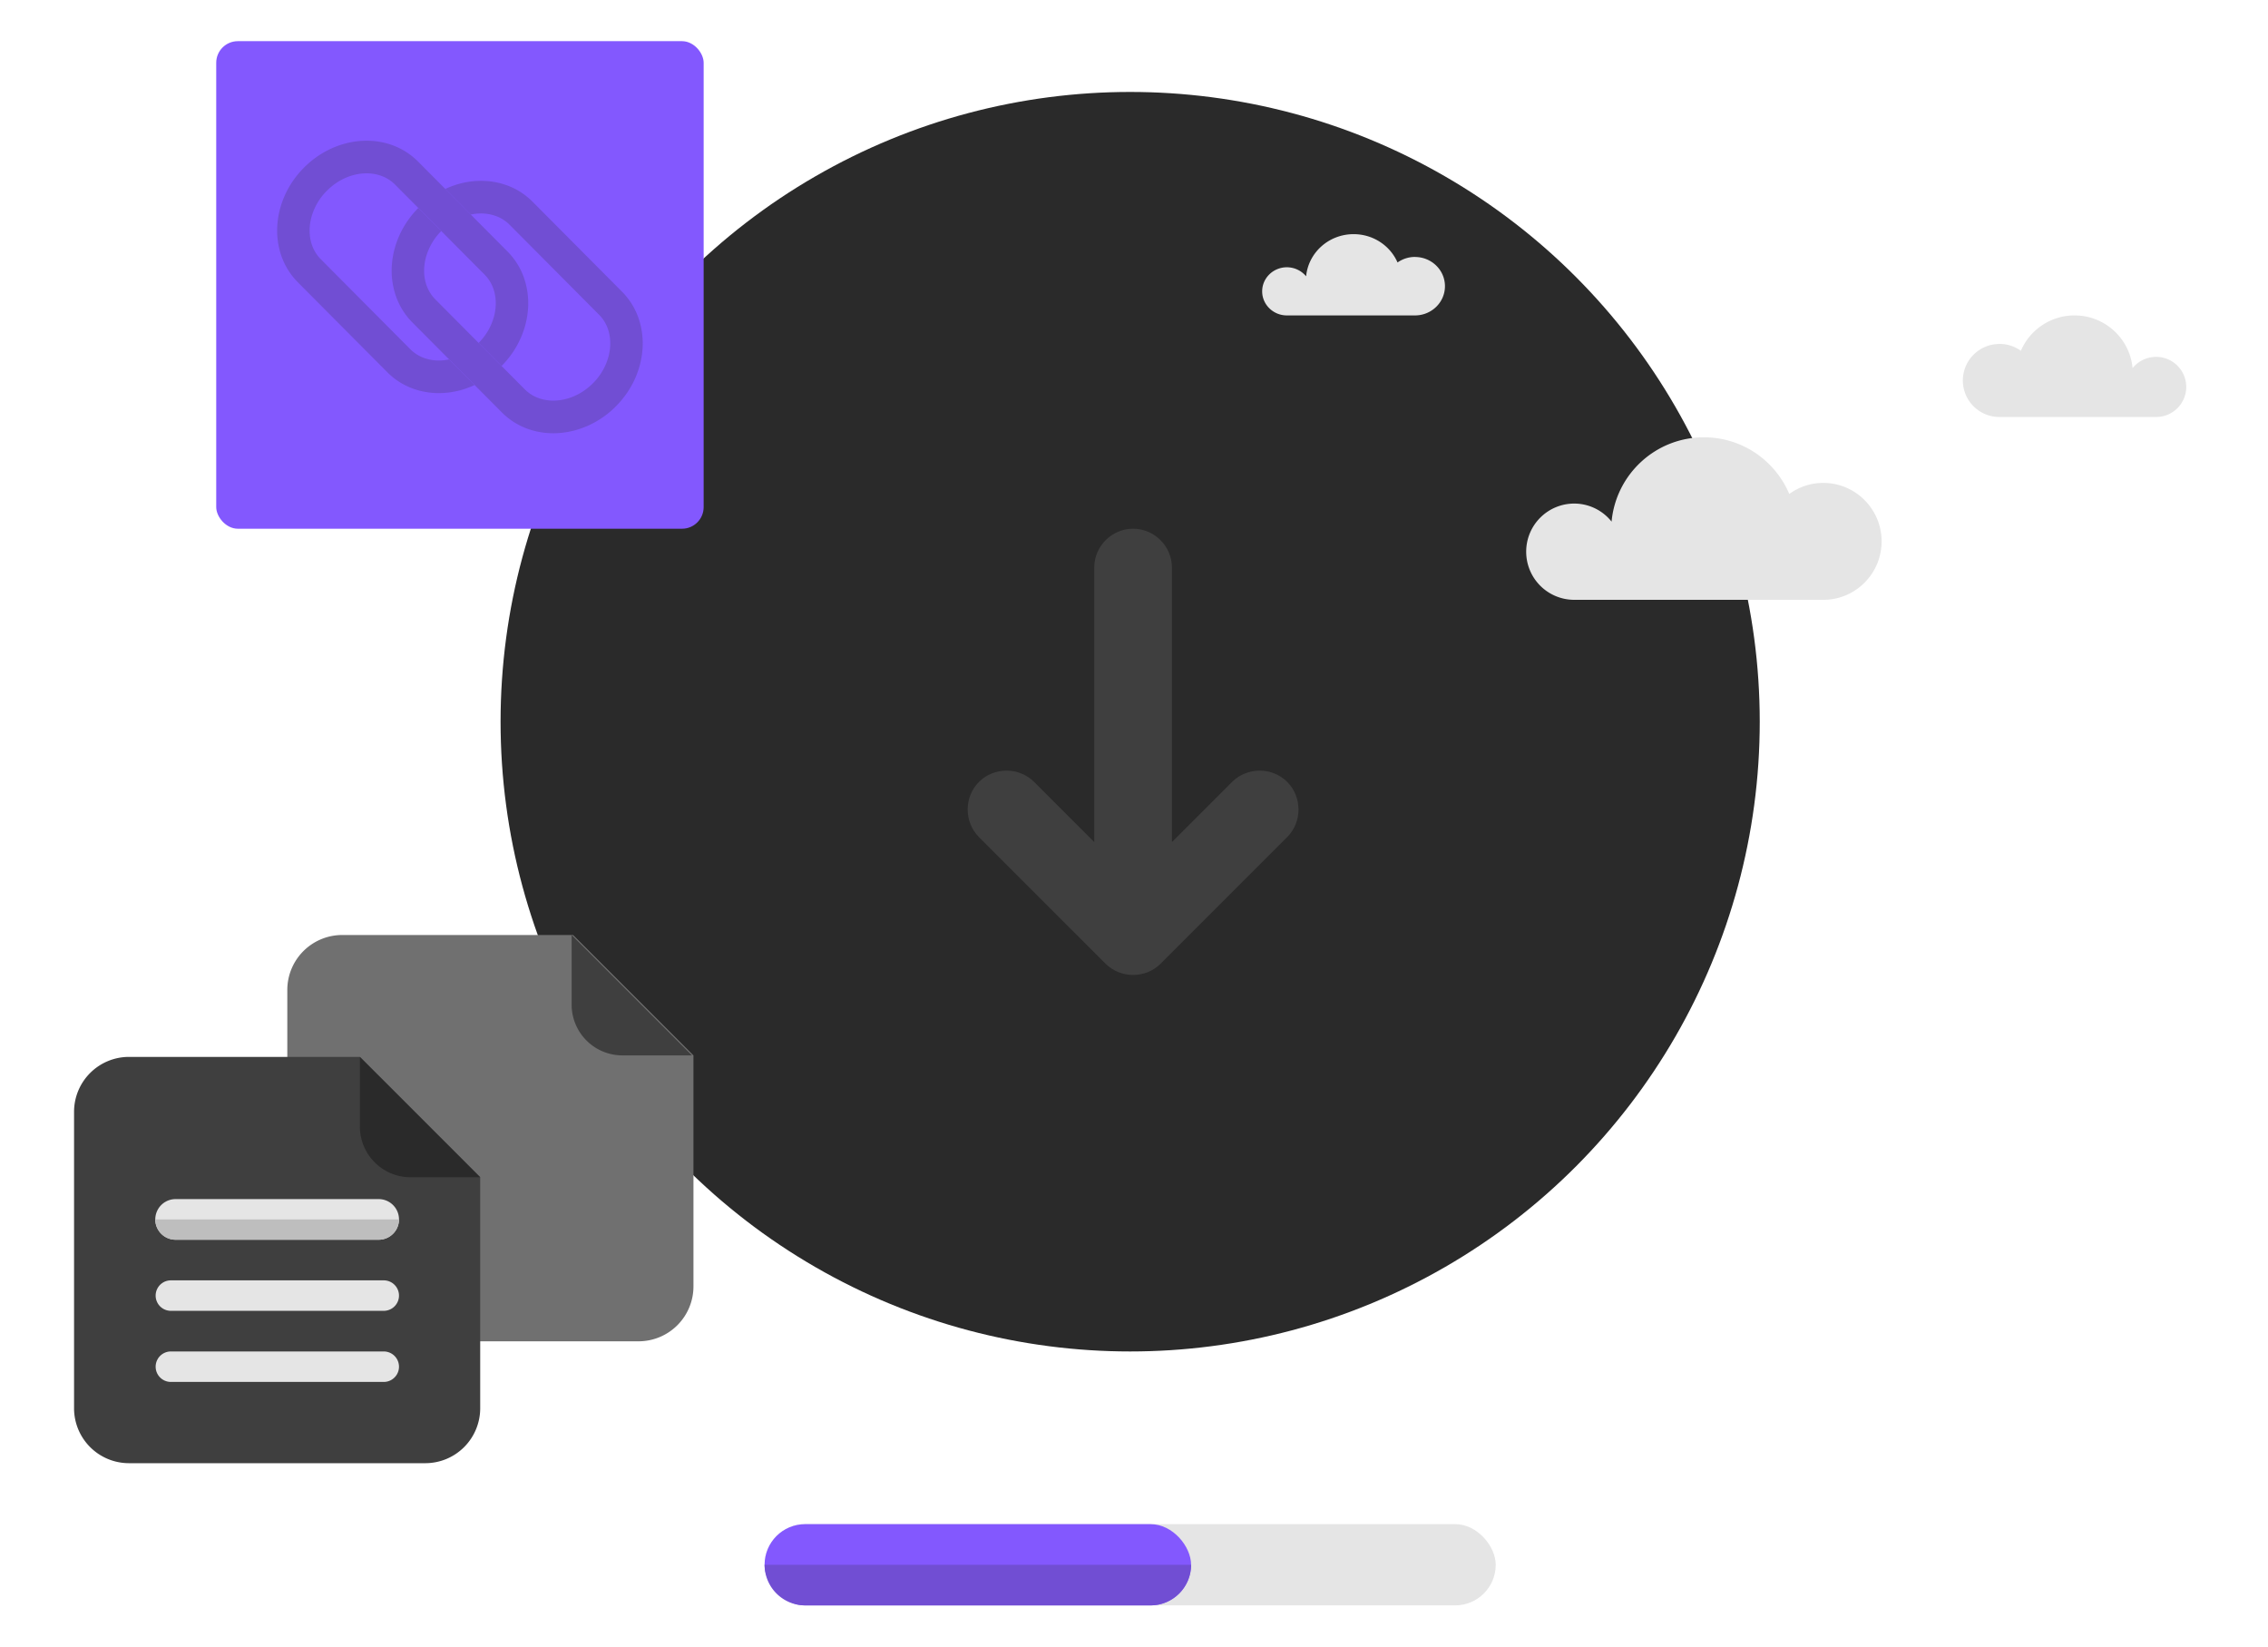 <svg id="kv-import"
	xmlns="http://www.w3.org/2000/svg" viewBox="0 0 248 180">
	<circle cx="123.58" cy="78.896" r="68.844" fill="#2A2A2A"/>
	<path fill="#3F3F3F" d="M119.652 62.047v30.008l-6.577-6.577c-1.644-1.644-4.385-1.644-6.029 0s-1.645 4.385 0 6.029l13.839 13.84c1.645 1.644 4.385 1.644 6.029 0l13.84-13.84c1.644-1.644 1.644-4.385 0-6.03-1.644-1.643-4.385-1.643-6.029 0l-6.577 6.578V62.047c0-2.33-1.919-4.248-4.248-4.248s-4.248 1.918-4.248 4.248"/>
	<path fill="#707070" d="M75.828 115.373v25.249a6.006 6.006 0 0 1-6.004 6.008H37.421a6.006 6.006 0 0 1-6.004-6.008v-32.4a6.006 6.006 0 0 1 6.004-6.008H62.67l9.93 9.93z"/>
	<path fill="#3F3F3F" d="M75.662 115.373h-7.608a5.546 5.546 0 0 1-5.546-5.546v-7.613l13.158 13.159zm-23.153 13.324v25.249a6.005 6.005 0 0 1-6.004 6.008H14.102a6.005 6.005 0 0 1-6.004-6.008v-32.399a6.005 6.005 0 0 1 6.004-6.008H39.35l9.93 9.929z"/>
	<path fill="#2A2A2A" d="M52.509 128.697H44.9a5.545 5.545 0 0 1-5.547-5.546v-7.612l13.159 13.158z"/>
	<path fill="#E5E5E5" d="M41.408 131.084H19.2a2.221 2.221 0 0 0 0 4.442h22.208a2.22 2.22 0 1 0 0-4.442"/>
	<path fill="#BEBEBE" d="M43.629 133.305h-26.65c0 1.226.995 2.221 2.221 2.221h22.208a2.22 2.22 0 0 0 2.22-2.221"/>
	<path fill="#E5E5E5" d="M41.963 139.967H18.645a1.666 1.666 0 0 0 0 3.331h23.318a1.665 1.665 0 1 0 0-3.331m0 7.773H18.645a1.666 1.666 0 0 0 0 3.331h23.318a1.665 1.665 0 1 0 0-3.331"/>
	<rect width="79.948" height="8.883" x="83.606" y="166.617" fill="#E5E5E5" rx="4.442"/>
	<rect width="46.636" height="8.883" x="83.606" y="166.617" fill="#8358FE" rx="4.442"/>
	<path fill="#714ED3" d="M83.606 171.058h46.636a4.44 4.44 0 0 1-4.442 4.442H88.047a4.44 4.44 0 0 1-4.441-4.442"/>
	<rect width="53.299" height="53.299" x="23.644" y="4.5" fill="#8358FE" rx="2.364"/>
	<path fill="#714ED3" d="m52.337 37.487 2.51 2.522c1.752-1.772 2.742-4.016 2.893-6.267a8.5 8.5 0 0 0-.433-3.335 7.65 7.65 0 0 0-1.813-2.913l-4.018-4.04-2.785-2.799-2.981-2.996a7.6 7.6 0 0 0-2.899-1.822c-1.599-.559-3.336-.591-4.996-.162s-3.254 1.323-4.578 2.652c-1.764 1.776-2.76 4.028-2.911 6.288a8.5 8.5 0 0 0 .432 3.334 7.7 7.7 0 0 0 1.814 2.913l9.786 9.836a7.6 7.6 0 0 0 2.898 1.82c1.6.559 3.335.592 4.995.165a9.7 9.7 0 0 0 1.645-.594l-2.785-2.8q-.39.082-.774.108a4.8 4.8 0 0 1-1.915-.245 4.1 4.1 0 0 1-1.555-.975l-9.786-9.837a4.1 4.1 0 0 1-.971-1.563c-.306-.882-.344-1.917-.077-2.96a6.5 6.5 0 0 1 1.715-2.967c1.168-1.176 2.623-1.8 3.982-1.89a4.8 4.8 0 0 1 1.914.246 4.1 4.1 0 0 1 1.557.975l2.54 2.553 2.51 2.522 4.734 4.76c.447.45.766.974.97 1.564.306.88.345 1.915.078 2.96a6.5 6.5 0 0 1-1.696 2.947"/>
	<path fill="#714ED3" d="m48.25 25.257-2.51-2.522c-1.752 1.772-2.742 4.016-2.893 6.267a8.5 8.5 0 0 0 .434 3.336 7.7 7.7 0 0 0 1.812 2.913l4.019 4.039 2.785 2.799 2.981 2.996a7.6 7.6 0 0 0 2.898 1.822c1.6.559 3.336.592 4.996.163a10 10 0 0 0 4.577-2.654c1.765-1.774 2.76-4.027 2.91-6.286a8.5 8.5 0 0 0-.432-3.336 7.7 7.7 0 0 0-1.813-2.912l-9.784-9.834a7.6 7.6 0 0 0-2.898-1.823c-1.6-.558-3.336-.592-4.996-.164a9.7 9.7 0 0 0-1.645.595l2.785 2.8q.39-.083.774-.108a4.8 4.8 0 0 1 1.915.246 4.1 4.1 0 0 1 1.556.974l9.784 9.836c.448.45.767.974.972 1.563.305.881.343 1.917.075 2.96a6.5 6.5 0 0 1-1.712 2.967c-1.17 1.176-2.625 1.8-3.982 1.889a4.8 4.8 0 0 1-1.914-.245 4.1 4.1 0 0 1-1.558-.974l-2.54-2.554-2.51-2.522-4.734-4.76a4.1 4.1 0 0 1-.97-1.563c-.307-.881-.344-1.915-.077-2.96a6.5 6.5 0 0 1 1.695-2.947z"/>
	<path fill="#E5E5E5" d="M199.367 52.792A6.3 6.3 0 0 0 195.654 54c-1.543-3.642-5.141-6.194-9.337-6.194-5.286 0-9.619 4.048-10.095 9.216a5.23 5.23 0 0 0-4.088-1.973 5.256 5.256 0 0 0-5.249 5.261 5.256 5.256 0 0 0 5.249 5.262h27.24c3.519 0 6.374-2.862 6.374-6.39 0-3.526-2.855-6.389-6.374-6.389zm19.277-15.196a4 4 0 0 1 2.334.754 6.38 6.38 0 0 1 5.868-3.87c3.32 0 6.047 2.533 6.346 5.763a3.31 3.31 0 0 1 2.57-1.231 3.293 3.293 0 0 1 3.298 3.286 3.293 3.293 0 0 1-3.298 3.287h-17.125a3.996 3.996 0 0 1-4.005-3.991 3.996 3.996 0 0 1 4.005-3.99zm-63.914-9.509c-.716 0-1.373.227-1.913.605-.796-1.821-2.644-3.094-4.805-3.094-2.717 0-4.944 2.027-5.192 4.608a2.74 2.74 0 0 0-2.103-.988c-1.49 0-2.702 1.18-2.702 2.631s1.212 2.632 2.702 2.632h14.006c1.811 0 3.279-1.43 3.279-3.194 0-1.763-1.468-3.193-3.279-3.193z"/>
</svg>
